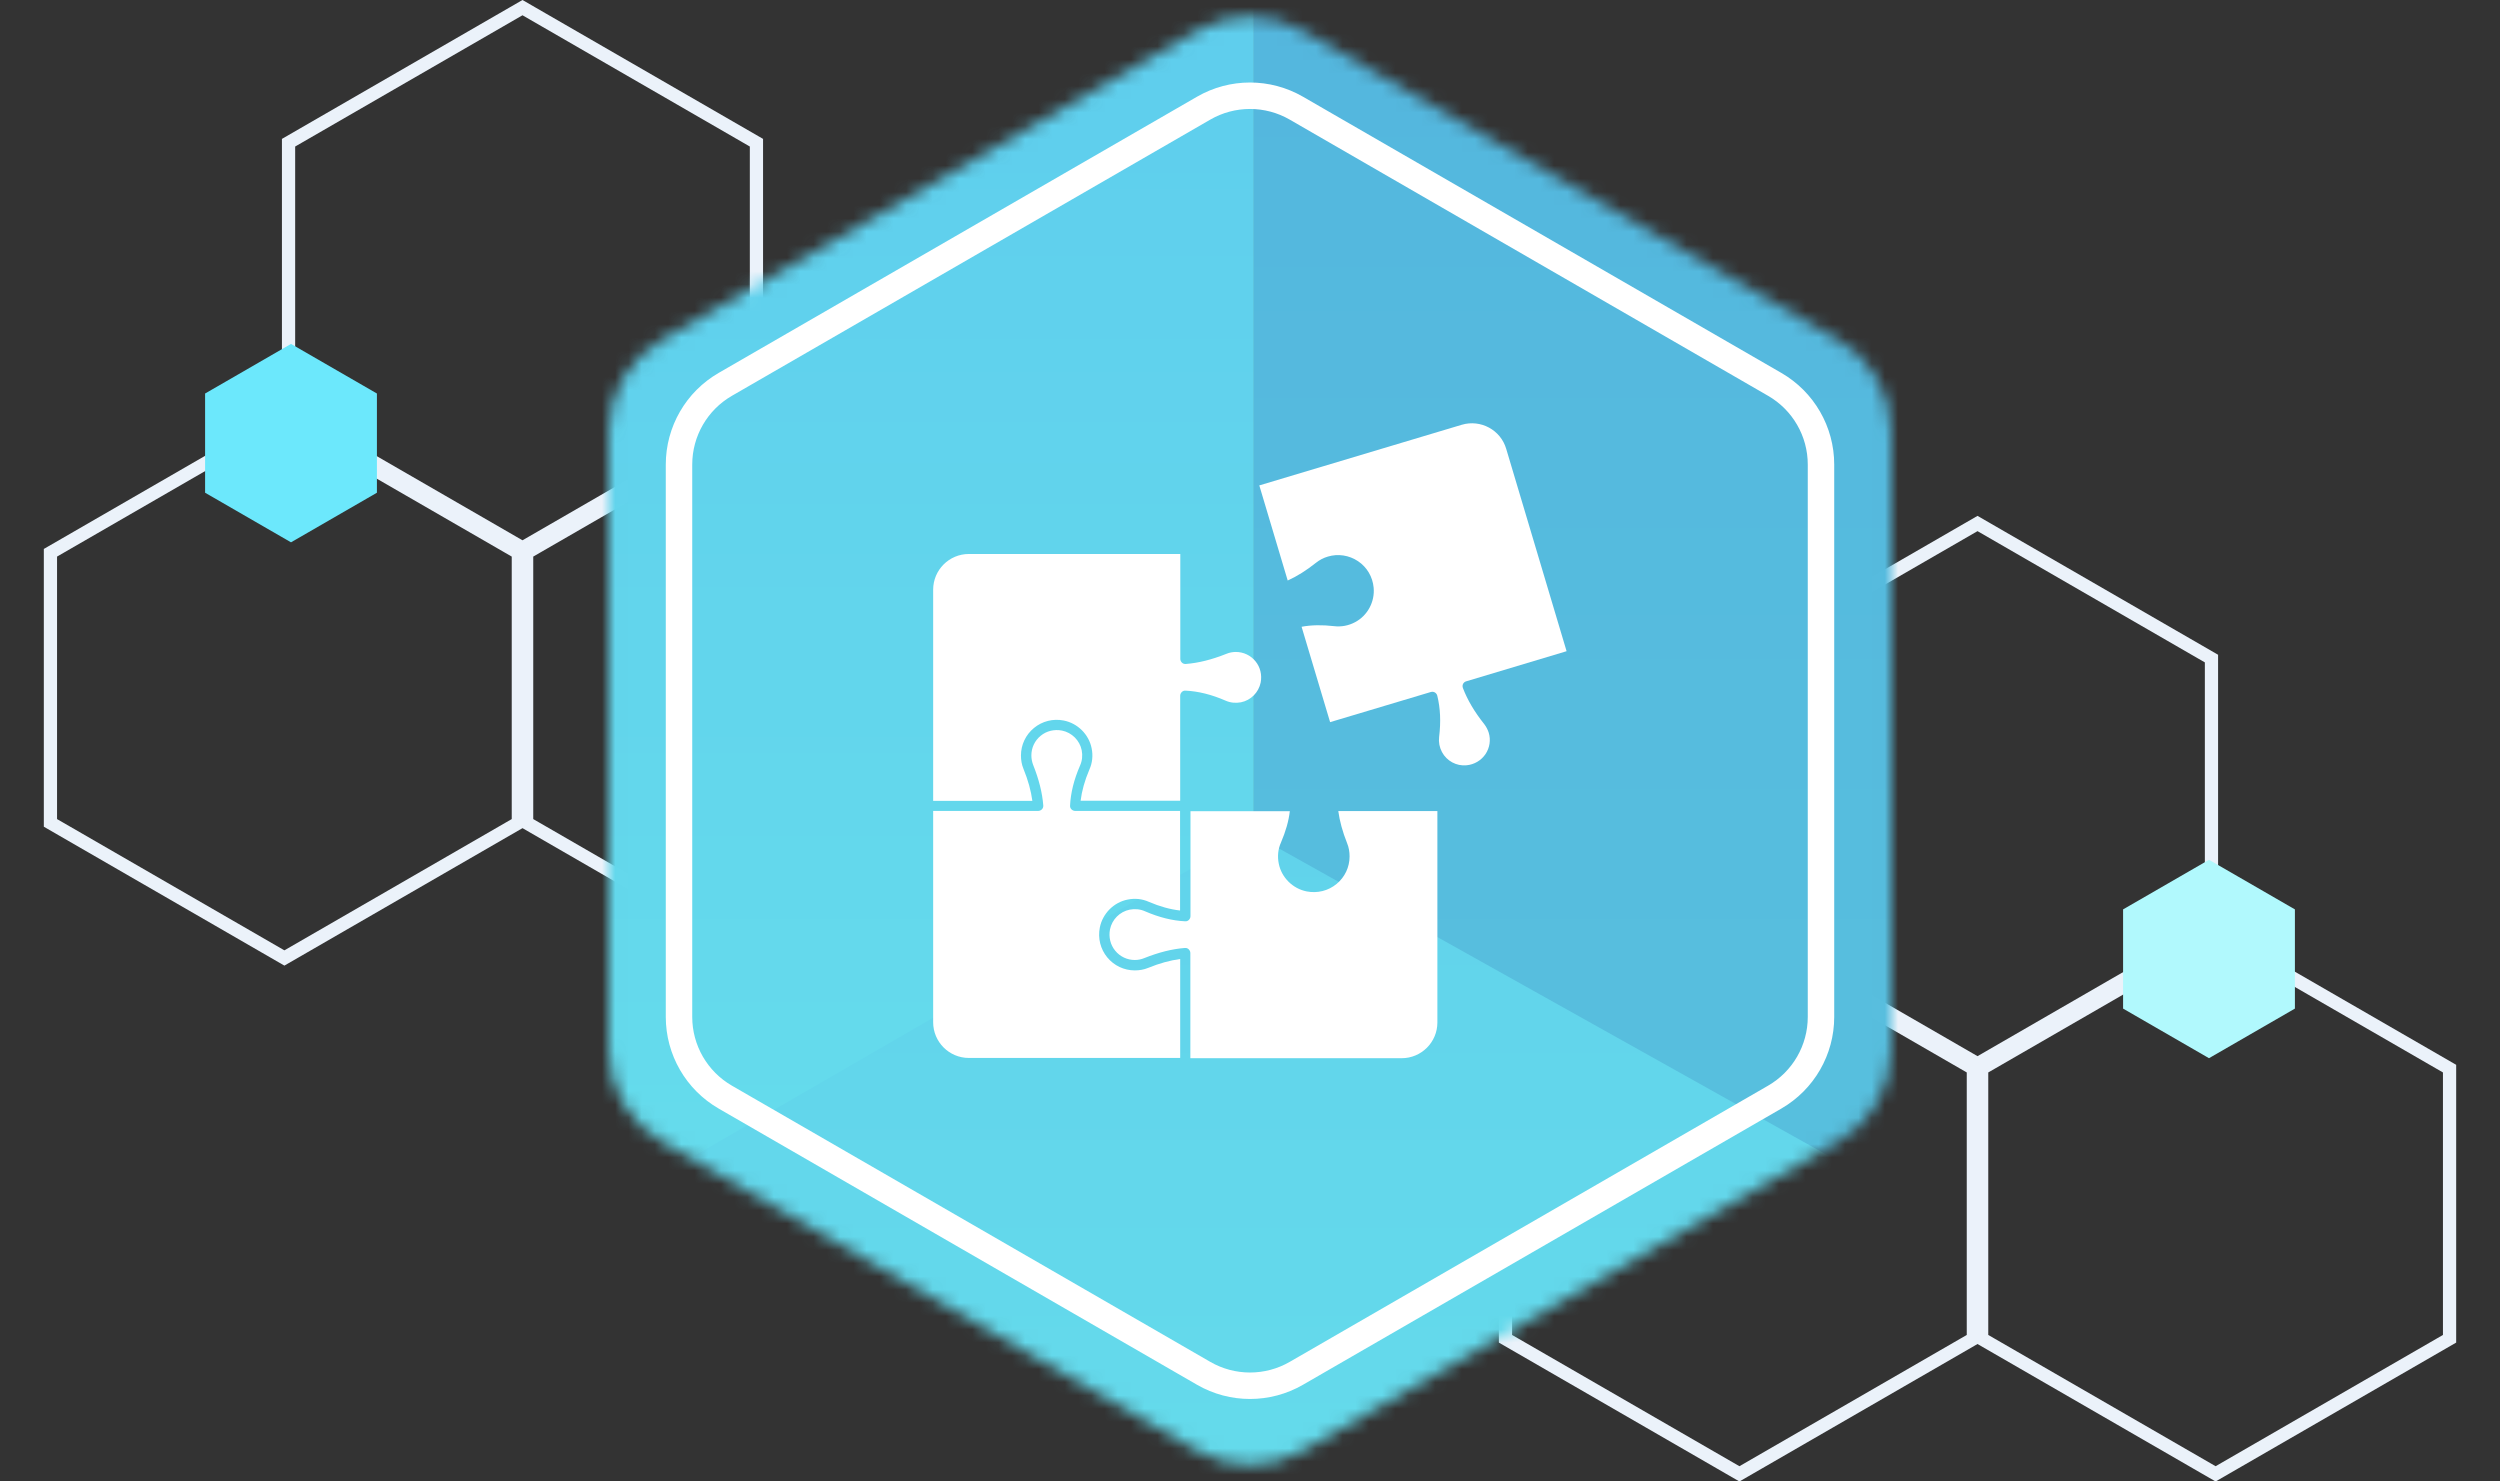 <svg width="189" height="112" viewBox="0 0 189 112" fill="none" xmlns="http://www.w3.org/2000/svg">
<rect x="0" y="0" width="189" height="112" fill="#333333" stroke="none"/>
<path d="M21.814 10.789L39.5 0.577L57.187 10.789V31.211L39.5 41.423L21.814 31.211V10.789Z" stroke="#EBF2FA"/>
<path d="M3.813 41.789L21.5 31.577L39.187 41.789V62.211L21.5 72.423L3.813 62.211V41.789Z" stroke="#EBF2FA"/>
<path d="M22 26L28.495 29.75V37.25L22 41L15.505 37.25V29.75L22 26Z" fill="#6CE8FC"/>
<path d="M39.813 41.789L57.5 31.577L75.186 41.789V62.211L57.5 72.423L39.813 62.211V41.789Z" stroke="#EBF2FA"/>
<path d="M167.187 49.789L149.5 39.577L131.813 49.789V70.211L149.5 80.423L167.187 70.211V49.789Z" stroke="#EBF2FA"/>
<path d="M185.187 80.789L167.5 70.577L149.813 80.789V101.211L167.5 111.423L185.187 101.211V80.789Z" stroke="#EBF2FA"/>
<path d="M167 65L160.505 68.75V76.25L167 80L173.495 76.25V68.75L167 65Z" fill="#B1F9FD"/>
<path d="M149.187 80.789L131.5 70.577L113.813 80.789V101.211L131.5 111.423L149.187 101.211V80.789Z" stroke="#EBF2FA"/>
<mask id="mask0_40_1159" style="mask-type:alpha" maskUnits="userSpaceOnUse" x="46" y="1" width="97" height="110">
<path d="M90.5 2.309C92.975 0.88 96.025 0.88 98.5 2.309L138.997 25.691C141.473 27.12 142.997 29.761 142.997 32.619V79.381C142.997 82.239 141.473 84.88 138.997 86.309L98.5 109.691C96.025 111.12 92.975 111.12 90.5 109.691L50.003 86.309C47.527 84.88 46.003 82.239 46.003 79.381V32.619C46.003 29.761 47.527 27.12 50.003 25.691L90.5 2.309Z" fill="#C4C4C4"/>
</mask>
<g mask="url(#mask0_40_1159)">
<path d="M94.796 63.52V-9.467L166.26 -34V104L94.796 63.52Z" fill="url(#paint0_linear_40_1159)"/>
<path d="M94.796 63.52V-9.467L24.564 -34V104L94.796 63.52Z" fill="url(#paint1_linear_40_1159)"/>
<path d="M-8.5 122.661L94.644 63L201.31 122.661H-8.5Z" fill="url(#paint2_linear_40_1159)"/>
</g>
<path d="M91 8.175C93.166 6.925 95.834 6.925 98 8.175L134.167 29.057C136.333 30.307 137.667 32.618 137.667 35.119V76.881C137.667 79.382 136.333 81.693 134.167 82.943L98 103.825C95.834 105.075 93.166 105.075 91 103.825L54.833 82.943C52.667 81.693 51.333 79.382 51.333 76.881V35.119C51.333 32.618 52.667 30.307 54.833 29.057L91 8.175Z" stroke="white" stroke-width="2"/>
<g clip-path="url(#clip0_40_1159)">
<path d="M110.512 32.112L95.203 36.697L97.35 43.888C98.053 43.569 98.756 43.128 99.487 42.547C99.759 42.331 100.059 42.172 100.387 42.078C101.156 41.844 101.991 41.975 102.666 42.425C103.341 42.875 103.772 43.606 103.847 44.422C103.95 45.491 103.388 46.541 102.441 47.038C101.953 47.3 101.4 47.403 100.856 47.337C99.956 47.234 99.141 47.244 98.4 47.384L100.556 54.594L108.169 52.316C108.206 52.306 108.244 52.297 108.281 52.297C108.347 52.297 108.413 52.316 108.469 52.344C108.562 52.4 108.628 52.484 108.656 52.587C108.891 53.534 108.938 54.556 108.797 55.719C108.75 56.112 108.825 56.497 109.012 56.853C109.369 57.528 110.109 57.931 110.869 57.856C111.459 57.8 111.975 57.491 112.303 57.013C112.622 56.534 112.716 55.944 112.547 55.391C112.472 55.156 112.359 54.941 112.209 54.744C111.469 53.816 110.944 52.925 110.597 52.016C110.559 51.913 110.559 51.8 110.606 51.706C110.653 51.612 110.737 51.538 110.841 51.509L118.434 49.231L113.869 33.931C113.447 32.497 111.937 31.691 110.512 32.112Z" fill="white"/>
<path d="M108.675 61.316H101.175C101.278 62.075 101.494 62.872 101.841 63.744C101.972 64.062 102.028 64.4 102.028 64.747C102.028 65.553 101.672 66.312 101.044 66.828C100.416 67.344 99.6 67.55 98.784 67.391C97.734 67.184 96.881 66.341 96.675 65.291C96.563 64.747 96.619 64.184 96.844 63.688C97.2 62.853 97.425 62.075 97.51 61.325H90V69.266C90 69.369 89.953 69.472 89.878 69.547C89.803 69.622 89.7 69.659 89.597 69.65C88.631 69.603 87.638 69.359 86.559 68.891C86.203 68.731 85.8 68.694 85.406 68.769C84.656 68.919 84.066 69.519 83.916 70.259C83.803 70.841 83.944 71.431 84.309 71.872C84.675 72.322 85.219 72.575 85.791 72.575C86.034 72.575 86.278 72.528 86.503 72.434C87.609 71.994 88.613 71.741 89.578 71.666C89.691 71.656 89.794 71.694 89.869 71.769C89.944 71.844 89.991 71.947 89.991 72.05V80H105.966C107.456 80 108.666 78.791 108.666 77.3V61.316H108.675Z" fill="white"/>
<path d="M89.222 80V72.5C88.463 72.603 87.666 72.819 86.794 73.175C86.475 73.306 86.138 73.362 85.791 73.362C84.984 73.362 84.225 73.006 83.709 72.378C83.194 71.75 82.987 70.934 83.147 70.119C83.353 69.069 84.197 68.216 85.247 68.009C85.791 67.897 86.353 67.953 86.85 68.178C87.684 68.534 88.463 68.75 89.213 68.834V61.306H81.281C81.178 61.306 81.075 61.259 81 61.184C80.925 61.109 80.888 61.006 80.897 60.903C80.944 59.938 81.188 58.944 81.656 57.866C81.816 57.509 81.853 57.106 81.778 56.722C81.628 55.972 81.028 55.381 80.287 55.231C79.706 55.119 79.116 55.259 78.675 55.625C78.225 55.991 77.972 56.534 77.972 57.106C77.972 57.35 78.019 57.594 78.103 57.819C78.544 58.925 78.797 59.928 78.872 60.894C78.881 60.997 78.844 61.109 78.769 61.184C78.694 61.259 78.591 61.306 78.487 61.306H70.547V77.281C70.547 78.772 71.756 79.981 73.247 79.981H89.222V80Z" fill="white"/>
<path d="M70.547 60.547H78.047C77.944 59.788 77.728 58.991 77.372 58.119C77.241 57.8 77.184 57.462 77.184 57.116C77.184 56.309 77.541 55.55 78.169 55.034C78.797 54.519 79.612 54.312 80.419 54.472C81.469 54.678 82.322 55.522 82.528 56.572C82.641 57.116 82.584 57.678 82.359 58.175C82.003 59.009 81.787 59.788 81.694 60.538H89.222V52.597C89.222 52.494 89.269 52.391 89.344 52.316C89.419 52.241 89.522 52.203 89.625 52.212C90.591 52.259 91.584 52.503 92.662 52.972C93.019 53.131 93.422 53.169 93.816 53.094C94.566 52.944 95.156 52.344 95.306 51.603C95.419 51.022 95.278 50.431 94.912 49.991C94.547 49.541 94.003 49.288 93.431 49.288C93.188 49.288 92.944 49.334 92.719 49.428C91.612 49.869 90.609 50.122 89.644 50.197C89.541 50.206 89.428 50.169 89.353 50.094C89.278 50.019 89.231 49.916 89.231 49.812V41.881H73.247C71.756 41.881 70.547 43.091 70.547 44.581V60.547Z" fill="white"/>
</g>
<defs>
<linearGradient id="paint0_linear_40_1159" x1="130.528" y1="-34" x2="130.528" y2="104" gradientUnits="userSpaceOnUse">
<stop stop-color="#52B3DE"/>
<stop offset="1" stop-color="#58C1DE"/>
</linearGradient>
<linearGradient id="paint1_linear_40_1159" x1="59.68" y1="-34" x2="59.68" y2="104" gradientUnits="userSpaceOnUse">
<stop stop-color="#5CC8ED"/>
<stop offset="1" stop-color="#66DEEC"/>
</linearGradient>
<linearGradient id="paint2_linear_40_1159" x1="96.405" y1="63" x2="96.405" y2="122.661" gradientUnits="userSpaceOnUse">
<stop stop-color="#61D3EB"/>
<stop offset="1" stop-color="#65DCEB"/>
</linearGradient>
<clipPath id="clip0_40_1159">
<rect width="48" height="48" fill="white" transform="translate(70.5 32)"/>
</clipPath>
</defs>
</svg>
